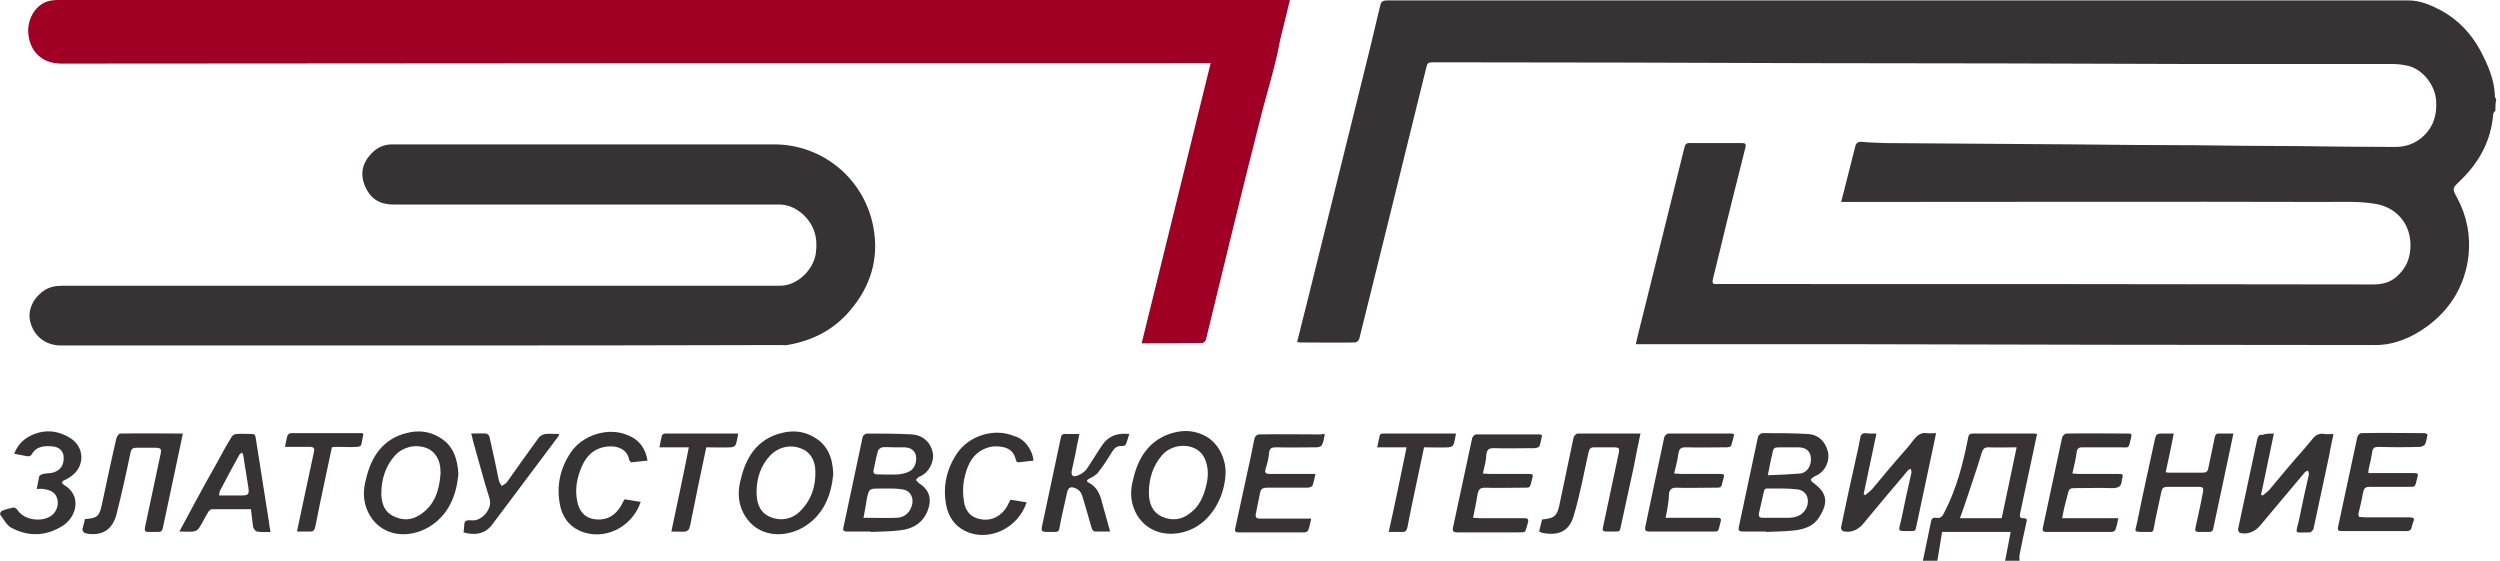 <svg width="214" height="48" viewBox="0 0 214 48" fill="none" xmlns="http://www.w3.org/2000/svg">
<path d="M213.604 9.489C213.531 9.562 213.421 9.673 213.421 9.746C213.239 12.063 212.218 13.903 210.577 15.484C209.921 16.11 209.884 16.11 210.322 16.919C211.161 18.463 211.489 20.155 211.306 21.884C211.015 24.349 209.848 26.372 207.843 27.88C206.493 28.873 204.998 29.535 203.358 29.535C188.044 29.535 172.729 29.498 157.415 29.461C151.8 29.461 146.221 29.461 140.606 29.461C140.424 29.461 140.278 29.461 140.023 29.461C140.205 28.726 140.351 28.027 140.533 27.365C141.736 22.473 142.976 17.581 144.179 12.652C144.252 12.321 144.398 12.211 144.69 12.247C146.148 12.247 147.607 12.247 149.065 12.247C149.393 12.247 149.503 12.284 149.393 12.689C148.664 15.595 147.935 18.463 147.242 21.369C147.023 22.215 146.841 23.061 146.622 23.907C146.549 24.238 146.622 24.349 146.951 24.312C147.096 24.312 147.279 24.312 147.425 24.312C165.947 24.312 184.47 24.312 203.03 24.349C203.832 24.349 204.524 24.238 205.144 23.686C205.728 23.172 206.129 22.546 206.275 21.737C206.639 19.604 205.436 17.765 203.248 17.434C201.826 17.213 200.441 17.287 199.055 17.287C185.455 17.25 171.854 17.287 158.254 17.287C158.072 17.287 157.853 17.287 157.598 17.287C157.78 16.624 157.926 16.036 158.072 15.447C158.327 14.491 158.546 13.535 158.801 12.579C158.874 12.247 159.02 12.137 159.348 12.137C160.004 12.211 160.697 12.211 161.353 12.247C166.713 12.284 172.037 12.321 177.397 12.358C180.86 12.395 184.288 12.431 187.752 12.431C190.742 12.468 193.732 12.505 196.722 12.505C199.493 12.542 202.264 12.579 205.035 12.579C205.947 12.579 206.785 12.284 207.478 11.622C208.317 10.813 208.608 9.82 208.535 8.643C208.462 7.319 207.405 5.921 206.092 5.627C205.728 5.553 205.327 5.48 204.926 5.48C199.237 5.48 193.586 5.48 187.898 5.48C176.923 5.443 165.947 5.406 154.972 5.406C144.252 5.369 133.532 5.333 122.849 5.333C122.193 5.333 122.193 5.333 122.047 5.958C120.953 10.408 119.859 14.822 118.765 19.273C117.963 22.509 117.161 25.746 116.359 28.983C116.322 29.13 116.14 29.314 115.994 29.314C114.426 29.351 112.858 29.314 111.254 29.314C111.217 29.314 111.145 29.277 111.035 29.277C111.327 28.137 111.582 27.034 111.874 25.93C113.442 19.64 114.973 13.388 116.541 7.098C117.088 4.891 117.635 2.684 118.145 0.477C118.218 0.11 118.401 0.036 118.765 0.036C137.798 0.036 156.832 0.036 175.829 0.036C185.929 0.036 196.065 0.036 206.165 0.036C207.186 0.036 208.098 0.441 208.936 0.882C210.431 1.691 211.525 2.868 212.327 4.339C212.984 5.59 213.531 6.841 213.567 8.275C213.567 8.349 213.64 8.422 213.677 8.496C213.604 8.864 213.604 9.158 213.604 9.489Z" fill="#373334"/>
<path d="M164.6 48C164.819 46.897 165.074 45.793 165.293 44.653C165.329 44.395 165.475 44.285 165.73 44.322C166.095 44.395 166.277 44.212 166.423 43.88C167.48 41.858 168.027 39.724 168.465 37.517C168.501 37.26 168.574 37.113 168.866 37.113C170.616 37.113 172.403 37.113 174.153 37.113C174.226 37.113 174.262 37.15 174.372 37.15C174.189 37.995 174.007 38.878 173.825 39.724C173.533 41.159 173.205 42.556 172.913 43.991C172.877 44.248 172.913 44.359 173.205 44.359C173.497 44.359 173.533 44.469 173.46 44.726C173.241 45.646 173.059 46.566 172.877 47.485C172.84 47.669 172.877 47.816 172.877 48C172.476 48 172.075 48 171.637 48C171.783 47.191 171.965 46.382 172.111 45.536C170.142 45.536 168.21 45.536 166.241 45.536C166.095 46.382 165.985 47.191 165.84 48C165.438 48 165.001 48 164.6 48ZM172.622 38.29C171.783 38.29 170.981 38.327 170.215 38.29C169.85 38.29 169.741 38.437 169.632 38.768C169.158 40.349 168.611 41.894 168.1 43.439C167.991 43.733 167.881 44.028 167.772 44.359C169.012 44.359 170.142 44.359 171.345 44.359C171.783 42.336 172.184 40.349 172.622 38.29Z" fill="#373334"/>
<path d="M97.726 29.388C99.695 21.407 101.664 13.425 103.633 5.407C103.304 5.407 103.086 5.407 102.867 5.407C70.343 5.407 37.782 5.407 5.257 5.444C3.325 5.444 2.413 4.083 2.413 2.575C2.45 1.398 3.143 0.331 4.236 0.074C4.455 0.037 4.674 0 4.856 0C35.193 0 65.529 0 95.866 0C100.533 0 105.164 0 109.831 0C110.014 0 110.196 0 110.415 0C110.159 1.103 109.868 2.207 109.612 3.274C109.467 3.936 109.357 4.634 109.175 5.297C108.847 6.657 108.446 8.018 108.081 9.379C107.242 12.69 106.404 16 105.602 19.31C104.799 22.547 104.034 25.821 103.232 29.057C103.195 29.168 103.049 29.352 102.94 29.352C101.226 29.388 99.476 29.388 97.726 29.388Z" fill="#9F0023"/>
<path d="M36.106 29.572C25.823 29.572 15.541 29.572 5.222 29.572C3.982 29.572 2.998 28.873 2.633 27.696C2.305 26.703 2.743 25.6 3.727 24.901C4.238 24.533 4.821 24.459 5.405 24.459C10.509 24.459 15.65 24.459 20.755 24.459C36.106 24.459 51.42 24.459 66.77 24.459C68.229 24.459 69.615 23.135 69.833 21.701C70.016 20.377 69.724 19.273 68.74 18.354C68.156 17.839 67.5 17.508 66.698 17.508C55.686 17.508 44.674 17.508 33.663 17.508C32.569 17.508 31.767 17.066 31.293 16.037C30.782 14.97 31.001 13.977 31.767 13.168C32.241 12.653 32.824 12.358 33.59 12.358C44.492 12.358 55.358 12.358 66.26 12.358C70.453 12.358 73.99 15.338 74.756 19.42C75.266 22.105 74.537 24.496 72.787 26.556C71.365 28.248 69.542 29.168 67.39 29.535C67.208 29.572 67.026 29.535 66.88 29.535C56.598 29.572 46.352 29.572 36.106 29.572Z" fill="#373334"/>
<path d="M151.181 45.498C150.525 45.498 149.832 45.498 149.175 45.498C148.884 45.498 148.774 45.425 148.847 45.094C149.394 42.519 149.941 39.944 150.488 37.37C150.525 37.259 150.743 37.075 150.853 37.075C152.129 37.075 153.442 37.075 154.718 37.149C155.629 37.186 156.249 37.774 156.468 38.657C156.65 39.393 156.286 40.275 155.593 40.643C155.483 40.717 155.338 40.754 155.192 40.864C154.973 41.011 154.937 41.121 155.192 41.305C155.52 41.563 155.848 41.82 156.03 42.151C156.468 42.887 156.14 43.586 155.739 44.248C155.301 44.983 154.535 45.278 153.733 45.388C152.858 45.498 151.983 45.498 151.144 45.535C151.181 45.535 151.181 45.535 151.181 45.498ZM152.092 44.321C152.457 44.321 152.822 44.321 153.186 44.321C153.843 44.285 154.353 44.064 154.645 43.439C154.937 42.74 154.645 42.004 153.879 41.894C153.004 41.783 152.092 41.82 151.181 41.82C151.108 41.82 150.999 41.967 150.999 42.041C150.853 42.666 150.707 43.328 150.561 43.954C150.525 44.174 150.598 44.321 150.853 44.321C151.29 44.321 151.691 44.321 152.092 44.321ZM151.327 40.68C152.348 40.643 153.223 40.606 154.098 40.533C154.718 40.459 155.082 39.834 155.009 39.135C154.937 38.584 154.572 38.289 153.879 38.289C153.405 38.289 152.931 38.289 152.494 38.289C151.837 38.289 151.801 38.289 151.691 38.951C151.546 39.466 151.473 40.018 151.327 40.68Z" fill="#373334"/>
<path d="M74.536 45.499C73.843 45.499 73.15 45.499 72.494 45.499C72.202 45.499 72.129 45.389 72.202 45.131C72.749 42.556 73.296 39.982 73.843 37.407C73.879 37.26 74.098 37.113 74.208 37.113C75.484 37.113 76.796 37.113 78.073 37.186C79.057 37.26 79.713 37.922 79.859 38.841C79.969 39.43 79.568 40.46 78.729 40.791C78.583 40.828 78.51 40.975 78.401 41.085C78.51 41.195 78.583 41.306 78.692 41.379C79.604 41.968 79.786 42.777 79.385 43.77C78.948 44.8 78.109 45.278 77.088 45.389C76.249 45.499 75.374 45.499 74.536 45.536C74.536 45.536 74.536 45.536 74.536 45.499ZM73.916 44.322C74.937 44.322 75.848 44.359 76.724 44.322C77.307 44.322 77.781 43.991 78 43.439C78.291 42.74 78 42.005 77.27 41.894C76.614 41.784 75.958 41.821 75.265 41.821C74.426 41.821 74.39 41.821 74.208 42.667C74.135 43.182 74.025 43.733 73.916 44.322ZM76.468 38.29C76.14 38.29 75.812 38.253 75.52 38.29C75.374 38.327 75.192 38.474 75.156 38.584C75.01 39.099 74.9 39.651 74.791 40.202C74.718 40.46 74.791 40.607 75.119 40.607C75.703 40.607 76.322 40.644 76.906 40.607C77.234 40.57 77.562 40.497 77.854 40.349C78.291 40.129 78.51 39.504 78.401 38.989C78.291 38.547 77.927 38.29 77.38 38.29C77.052 38.29 76.76 38.29 76.468 38.29Z" fill="#373334"/>
<path d="M194.644 37.113C194.279 38.878 193.914 40.607 193.55 42.336C193.586 42.372 193.623 42.409 193.696 42.409C193.914 42.225 194.133 42.078 194.315 41.858C195.263 40.717 196.211 39.577 197.196 38.474C197.415 38.216 197.597 37.995 197.816 37.738C198.107 37.333 198.436 37.039 198.983 37.15C199.201 37.186 199.457 37.15 199.748 37.15C199.602 37.848 199.457 38.474 199.347 39.136C198.91 41.195 198.472 43.218 198.035 45.278C197.998 45.389 197.816 45.572 197.706 45.572C196.321 45.572 196.503 45.793 196.795 44.506C197.05 43.218 197.342 41.931 197.633 40.644C197.67 40.533 197.597 40.386 197.561 40.276C197.451 40.349 197.342 40.349 197.269 40.46C195.993 41.968 194.716 43.513 193.44 45.021C193.003 45.536 192.31 45.793 191.727 45.609C191.654 45.572 191.544 45.389 191.581 45.278C191.836 44.028 192.128 42.777 192.383 41.526C192.675 40.202 192.93 38.915 193.222 37.591C193.294 37.297 193.404 37.186 193.696 37.223C193.914 37.113 194.242 37.113 194.644 37.113Z" fill="#373334"/>
<path d="M160.623 37.113C160.258 38.878 159.893 40.607 159.529 42.299C159.565 42.336 159.602 42.372 159.675 42.372C159.893 42.188 160.112 42.041 160.295 41.821C161.243 40.68 162.191 39.54 163.175 38.437C163.394 38.179 163.613 37.922 163.795 37.664C164.087 37.297 164.415 37.002 164.925 37.076C165.181 37.113 165.399 37.076 165.727 37.076C165.545 37.922 165.399 38.731 165.217 39.503C164.816 41.379 164.415 43.292 164.014 45.168C163.977 45.425 163.868 45.462 163.649 45.462C162.336 45.425 162.482 45.646 162.774 44.358C163.029 43.071 163.321 41.784 163.613 40.496C163.649 40.386 163.576 40.239 163.576 40.129C163.467 40.165 163.357 40.202 163.284 40.313C162.008 41.821 160.696 43.365 159.456 44.873C159.018 45.388 158.362 45.646 157.742 45.462C157.669 45.425 157.56 45.241 157.596 45.131C157.997 43.218 158.399 41.306 158.836 39.393C158.982 38.768 159.128 38.106 159.237 37.48C159.274 37.186 159.419 37.076 159.711 37.076C159.893 37.113 160.222 37.113 160.623 37.113Z" fill="#373334"/>
<path d="M104.908 40.533C104.835 42.52 103.705 44.69 101.699 45.425C100.059 46.014 98.308 45.646 97.361 44.138C96.85 43.292 96.704 42.336 96.923 41.343C97.142 40.35 97.433 39.43 98.053 38.621C98.673 37.812 99.475 37.297 100.46 37.039C101.408 36.782 102.356 36.855 103.267 37.37C104.325 37.996 104.945 39.283 104.908 40.533ZM98.345 42.152C98.345 43.035 98.6 43.807 99.439 44.212C100.314 44.616 101.153 44.506 101.882 43.917C102.684 43.329 103.049 42.446 103.267 41.49C103.45 40.754 103.45 39.982 103.121 39.246C102.538 37.922 100.533 37.812 99.512 38.915C98.71 39.835 98.345 40.938 98.345 42.152Z" fill="#373334"/>
<path d="M39.24 40.606C39.057 42.445 38.401 44.1 36.687 45.13C34.974 46.123 32.786 45.94 31.692 44.174C31.145 43.291 31.036 42.298 31.255 41.305C31.473 40.349 31.765 39.429 32.385 38.62C33.005 37.811 33.843 37.296 34.791 37.075C35.739 36.818 36.687 36.891 37.562 37.406C38.766 38.068 39.167 39.209 39.24 40.606ZM37.708 40.569C37.708 40.496 37.708 40.459 37.708 40.386C37.708 39.392 37.271 38.657 36.542 38.363C35.484 37.958 34.427 38.326 33.843 38.951C33.005 39.871 32.64 41.011 32.64 42.298C32.677 43.107 32.895 43.806 33.661 44.174C34.463 44.579 35.229 44.542 35.958 44.064C37.234 43.218 37.599 41.967 37.708 40.569Z" fill="#373334"/>
<path d="M71.327 40.606C71.144 42.445 70.488 44.1 68.774 45.13C67.061 46.123 64.873 45.94 63.779 44.174C63.232 43.291 63.123 42.298 63.342 41.305C63.56 40.349 63.852 39.429 64.472 38.62C65.092 37.811 65.93 37.296 66.878 37.075C67.826 36.818 68.774 36.891 69.65 37.406C70.853 38.068 71.29 39.209 71.327 40.606ZM64.763 42.114C64.763 43.034 65.019 43.659 65.529 44.027C66.441 44.652 67.644 44.579 68.446 43.806C69.431 42.85 69.832 41.673 69.795 40.349C69.795 39.392 69.321 38.657 68.592 38.399C67.498 37.958 66.477 38.399 65.93 38.988C65.128 39.834 64.763 40.937 64.763 42.114Z" fill="#373334"/>
<path d="M7.265 44.432C8.322 44.358 8.505 44.211 8.723 43.181C9.124 41.306 9.526 39.393 9.963 37.517C10 37.37 10.182 37.112 10.291 37.112C12.041 37.076 13.828 37.112 15.651 37.112C15.469 37.959 15.323 38.731 15.141 39.54C14.74 41.416 14.339 43.329 13.938 45.204C13.865 45.462 13.792 45.535 13.536 45.535C13.245 45.535 12.989 45.535 12.698 45.535C12.406 45.535 12.37 45.425 12.406 45.168C12.844 43.108 13.281 41.048 13.719 38.988C13.865 38.4 13.792 38.326 13.208 38.326C12.698 38.326 12.224 38.326 11.713 38.326C11.385 38.326 11.239 38.4 11.166 38.768C10.802 40.533 10.401 42.336 9.963 44.064C9.635 45.241 8.906 45.756 7.848 45.719C7.63 45.719 7.411 45.683 7.228 45.609C7.156 45.572 7.046 45.388 7.046 45.315C7.119 44.984 7.228 44.726 7.265 44.432Z" fill="#373334"/>
<path d="M140.424 37.113C140.205 38.106 140.023 39.062 139.841 40.018C139.476 41.747 139.075 43.476 138.711 45.205C138.674 45.462 138.565 45.499 138.346 45.499C138.054 45.499 137.799 45.499 137.507 45.499C137.216 45.499 137.143 45.389 137.216 45.131C137.653 43.071 138.091 41.011 138.528 38.952C138.674 38.327 138.638 38.29 137.981 38.29C137.471 38.29 136.997 38.29 136.486 38.29C136.158 38.29 136.049 38.4 135.976 38.731C135.575 40.533 135.247 42.336 134.736 44.064C134.372 45.462 133.423 45.903 132.001 45.609C131.929 45.572 131.856 45.536 131.746 45.499C131.819 45.168 131.929 44.8 132.001 44.469C133.095 44.359 133.314 44.175 133.533 42.998C133.934 41.159 134.299 39.283 134.7 37.444C134.736 37.297 134.918 37.113 135.064 37.113C136.814 37.113 138.565 37.113 140.424 37.113Z" fill="#373334"/>
<path d="M186.074 37.112C185.855 38.252 185.637 39.282 185.381 40.422C185.527 40.459 185.673 40.459 185.782 40.459C186.694 40.459 187.605 40.459 188.553 40.459C188.845 40.459 188.991 40.349 189.028 40.092C189.21 39.209 189.392 38.363 189.574 37.48C189.611 37.222 189.72 37.075 190.012 37.112C190.377 37.112 190.741 37.112 191.179 37.112C190.996 37.958 190.851 38.73 190.668 39.54C190.267 41.416 189.866 43.328 189.465 45.204C189.429 45.462 189.319 45.535 189.064 45.535C188.772 45.535 188.517 45.535 188.225 45.535C187.934 45.535 187.861 45.425 187.934 45.167C188.152 44.174 188.371 43.218 188.553 42.225C188.663 41.747 188.59 41.673 188.152 41.673C187.277 41.673 186.439 41.673 185.564 41.673C185.235 41.673 185.09 41.747 185.017 42.078C184.798 43.144 184.543 44.174 184.36 45.241C184.324 45.498 184.214 45.572 183.996 45.535C183.85 45.535 183.74 45.535 183.595 45.535C182.574 45.535 182.756 45.535 182.938 44.726C183.412 42.335 183.959 39.944 184.47 37.553C184.543 37.222 184.652 37.112 184.98 37.112C185.308 37.112 185.673 37.112 186.074 37.112Z" fill="#373334"/>
<path d="M176.519 44.358C178.196 44.358 179.728 44.358 181.332 44.358C181.259 44.726 181.186 45.057 181.077 45.352C181.04 45.462 180.858 45.535 180.749 45.535C178.889 45.535 177.03 45.535 175.17 45.535C174.878 45.535 174.805 45.425 174.878 45.131C175.425 42.556 175.972 40.018 176.519 37.444C176.555 37.296 176.774 37.112 176.884 37.112C178.634 37.076 180.42 37.112 182.171 37.112C182.426 37.112 182.499 37.149 182.426 37.444C182.171 38.474 182.317 38.289 181.405 38.289C180.348 38.289 179.29 38.289 178.269 38.289C177.941 38.289 177.795 38.4 177.759 38.731C177.686 39.319 177.54 39.908 177.394 40.533C177.613 40.533 177.795 40.57 177.978 40.57C179.071 40.57 180.129 40.57 181.223 40.57C181.77 40.57 181.77 40.57 181.624 41.122V41.158C181.587 41.637 181.332 41.784 180.822 41.784C179.728 41.747 178.634 41.784 177.54 41.784C177.248 41.784 177.102 41.857 177.03 42.188C176.847 42.85 176.665 43.549 176.519 44.358Z" fill="#373334"/>
<path d="M126.934 40.533C127.19 40.533 127.336 40.57 127.518 40.57C128.648 40.57 129.778 40.57 130.872 40.57C131.164 40.57 131.273 40.607 131.164 40.938C130.909 41.821 131.128 41.747 130.143 41.747C129.122 41.747 128.138 41.784 127.117 41.747C126.716 41.747 126.57 41.894 126.497 42.225C126.387 42.924 126.242 43.586 126.096 44.322C126.351 44.322 126.497 44.358 126.679 44.358C127.919 44.358 129.159 44.358 130.398 44.358C130.763 44.358 130.909 44.395 130.763 44.837C130.508 45.609 130.727 45.572 129.851 45.572C128.138 45.572 126.424 45.572 124.747 45.572C124.419 45.572 124.309 45.499 124.382 45.131C124.929 42.593 125.476 40.055 126.023 37.48C126.059 37.37 126.242 37.186 126.351 37.186C128.174 37.186 129.997 37.186 131.82 37.186C131.857 37.186 131.893 37.223 132.003 37.26C131.93 37.554 131.893 37.885 131.784 38.179C131.747 38.29 131.492 38.363 131.346 38.363C130.18 38.363 129.049 38.4 127.882 38.363C127.481 38.363 127.299 38.437 127.226 38.915C127.226 39.356 127.08 39.908 126.934 40.533Z" fill="#373334"/>
<path d="M113.405 37.186C113.332 37.517 113.296 37.848 113.15 38.106C113.113 38.216 112.858 38.289 112.712 38.289C111.546 38.289 110.415 38.326 109.248 38.289C108.847 38.289 108.665 38.363 108.629 38.804C108.592 39.246 108.483 39.687 108.337 40.129C108.227 40.496 108.373 40.57 108.701 40.57C109.832 40.57 110.962 40.57 112.056 40.57C112.202 40.57 112.384 40.57 112.603 40.57C112.53 40.938 112.457 41.269 112.348 41.563C112.311 41.673 112.056 41.747 111.91 41.747C110.743 41.747 109.613 41.747 108.446 41.747C108.118 41.747 107.936 41.821 107.863 42.188C107.753 42.777 107.608 43.365 107.498 43.991C107.425 44.322 107.608 44.395 107.899 44.395C109.175 44.395 110.452 44.395 111.691 44.395C111.837 44.395 112.02 44.395 112.238 44.395C112.165 44.763 112.092 45.094 111.983 45.388C111.947 45.499 111.764 45.572 111.655 45.572C109.759 45.572 107.899 45.572 106.003 45.572C105.712 45.572 105.675 45.425 105.748 45.168C106.186 43.108 106.66 41.011 107.097 38.952C107.207 38.473 107.279 37.958 107.389 37.517C107.425 37.37 107.608 37.186 107.753 37.186C109.54 37.149 111.327 37.186 113.113 37.186C113.223 37.112 113.296 37.149 113.405 37.186Z" fill="#373334"/>
<path d="M142.575 44.322C143.559 44.322 144.434 44.322 145.309 44.322C145.856 44.322 146.403 44.322 146.987 44.322C147.242 44.322 147.388 44.359 147.278 44.69C147.023 45.609 147.242 45.499 146.257 45.499C144.58 45.499 142.939 45.499 141.262 45.499C140.861 45.499 140.752 45.425 140.861 44.984C141.408 42.446 141.918 39.908 142.465 37.407C142.502 37.297 142.684 37.113 142.793 37.113C144.617 37.113 146.44 37.113 148.263 37.113C148.299 37.113 148.336 37.15 148.445 37.186C148.372 37.517 148.299 37.812 148.19 38.143C148.153 38.253 147.935 38.29 147.789 38.29C146.622 38.29 145.492 38.327 144.325 38.29C143.924 38.29 143.742 38.363 143.669 38.841C143.596 39.393 143.45 39.945 143.304 40.533C143.559 40.533 143.705 40.57 143.887 40.57C145.018 40.57 146.148 40.57 147.242 40.57C147.534 40.57 147.643 40.607 147.534 40.938C147.278 41.821 147.497 41.747 146.513 41.747C145.492 41.747 144.507 41.784 143.486 41.747C143.085 41.747 142.939 41.894 142.866 42.225C142.866 42.887 142.721 43.586 142.575 44.322Z" fill="#373334"/>
<path d="M207.804 37.186C207.731 37.481 207.695 37.812 207.586 38.032C207.513 38.143 207.294 38.253 207.148 38.253C205.981 38.29 204.778 38.29 203.611 38.253C203.283 38.253 203.101 38.327 203.064 38.694C202.991 39.173 202.882 39.651 202.773 40.092C202.736 40.203 202.736 40.313 202.736 40.497C203.101 40.497 203.429 40.497 203.721 40.497C204.705 40.497 205.69 40.497 206.638 40.497C206.929 40.497 207.039 40.533 206.929 40.864C206.674 41.747 206.893 41.674 205.908 41.674C204.887 41.674 203.866 41.674 202.845 41.674C202.554 41.674 202.371 41.747 202.299 42.078C202.189 42.704 202.043 43.292 201.897 43.917C201.861 44.028 201.897 44.101 201.934 44.248C202.116 44.248 202.335 44.285 202.517 44.285C203.757 44.285 204.997 44.285 206.236 44.285C206.565 44.285 206.747 44.359 206.565 44.69C206.528 44.8 206.492 44.947 206.455 45.058C206.419 45.352 206.273 45.462 205.981 45.462C204.158 45.462 202.299 45.462 200.475 45.462C200.147 45.462 200.074 45.389 200.147 45.058C200.694 42.52 201.241 39.982 201.788 37.407C201.825 37.26 202.007 37.076 202.116 37.076C203.939 37.039 205.762 37.076 207.586 37.076C207.659 37.113 207.695 37.15 207.804 37.186Z" fill="#373334"/>
<path d="M21.482 43.586C20.352 43.586 19.258 43.586 18.164 43.586C18.055 43.586 17.909 43.697 17.836 43.807C17.544 44.285 17.325 44.763 17.034 45.205C16.961 45.352 16.742 45.462 16.56 45.499C16.195 45.536 15.83 45.499 15.356 45.499C15.867 44.579 16.304 43.697 16.778 42.851C17.325 41.821 17.909 40.791 18.492 39.761C18.93 38.952 19.367 38.143 19.841 37.37C19.914 37.26 20.096 37.15 20.242 37.15C20.68 37.113 21.081 37.15 21.518 37.15C21.737 37.15 21.847 37.186 21.883 37.444C22.248 39.835 22.649 42.225 23.013 44.616C23.05 44.91 23.086 45.205 23.159 45.536C22.758 45.536 22.357 45.572 21.992 45.499C21.847 45.462 21.701 45.241 21.664 45.094C21.591 44.616 21.555 44.138 21.482 43.586ZM18.747 42.409C19.44 42.409 20.096 42.409 20.716 42.409C21.263 42.409 21.336 42.299 21.263 41.747C21.117 40.828 20.971 39.908 20.826 38.989C20.826 38.915 20.753 38.842 20.716 38.731C20.643 38.805 20.534 38.842 20.497 38.915C19.951 39.908 19.404 40.901 18.893 41.894C18.784 42.041 18.784 42.189 18.747 42.409Z" fill="#373334"/>
<path d="M95.027 45.498C94.553 45.498 94.115 45.498 93.714 45.498C93.605 45.498 93.495 45.351 93.459 45.241C93.204 44.395 92.985 43.549 92.73 42.74C92.62 42.335 92.511 41.967 92.037 41.783C91.636 41.636 91.453 41.71 91.344 42.151C91.125 43.181 90.87 44.174 90.688 45.204C90.651 45.498 90.505 45.535 90.287 45.535C90.141 45.535 90.031 45.535 89.886 45.535C89.083 45.535 89.083 45.535 89.266 44.726C89.776 42.335 90.287 39.908 90.797 37.517C90.834 37.259 90.943 37.112 91.235 37.149C91.599 37.149 91.964 37.149 92.401 37.149C92.256 37.774 92.146 38.363 92.037 38.951C91.927 39.393 91.855 39.834 91.745 40.275C91.672 40.68 91.818 40.864 92.219 40.717C92.511 40.606 92.802 40.422 92.985 40.202C93.459 39.503 93.896 38.767 94.37 38.069C94.917 37.296 95.683 37.039 96.668 37.149C96.558 37.48 96.485 37.774 96.376 38.032C96.339 38.105 96.157 38.216 96.048 38.179C95.574 38.142 95.355 38.4 95.136 38.767C94.808 39.319 94.443 39.871 94.042 40.386C93.86 40.643 93.532 40.827 93.24 40.974C93.021 41.085 92.985 41.195 93.167 41.305C93.933 41.673 94.188 42.372 94.37 43.144C94.589 43.917 94.808 44.689 95.027 45.498Z" fill="#373334"/>
<path d="M55.431 39.43C54.921 39.467 54.483 39.54 54.009 39.577C53.973 39.503 53.9 39.467 53.863 39.393C53.681 38.253 52.478 38.069 51.603 38.289C50.691 38.51 50.144 39.136 49.78 39.981C49.379 40.938 49.196 41.894 49.415 42.924C49.561 43.696 49.998 44.285 50.801 44.432C51.676 44.579 52.441 44.322 52.988 43.549C53.171 43.329 53.28 43.034 53.462 42.74C53.9 42.814 54.374 42.887 54.848 42.961C54.082 45.205 51.639 46.345 49.597 45.425C48.649 44.984 48.102 44.175 47.92 43.145C47.628 41.563 47.956 40.092 48.832 38.768C49.853 37.223 52.077 36.524 53.754 37.26C54.702 37.627 55.249 38.363 55.431 39.43Z" fill="#373334"/>
<path d="M88.464 39.43C88.026 39.467 87.589 39.54 87.151 39.577C87.078 39.577 86.969 39.467 86.969 39.393C86.823 38.804 86.531 38.437 85.948 38.289C85.291 38.142 84.708 38.179 84.088 38.51C83.067 39.062 82.739 40.055 82.52 41.085C82.411 41.673 82.411 42.335 82.52 42.961C82.63 43.733 83.104 44.285 83.87 44.432C84.708 44.616 85.474 44.322 86.021 43.623C86.203 43.402 86.312 43.108 86.495 42.777C86.932 42.85 87.406 42.924 87.88 42.998C87.151 45.241 84.599 46.418 82.63 45.462C81.718 45.02 81.171 44.211 80.989 43.218C80.697 41.637 81.025 40.165 81.9 38.841C82.921 37.296 85.109 36.597 86.823 37.333C87.698 37.554 88.391 38.51 88.464 39.43Z" fill="#373334"/>
<path d="M1.21 38.841C1.612 37.811 2.377 37.296 3.289 37.038C4.237 36.781 5.148 36.965 5.987 37.48C7.263 38.252 7.3 39.944 6.06 40.79C5.878 40.9 5.732 41.011 5.55 41.084C5.221 41.231 5.258 41.379 5.513 41.526C6.972 42.408 6.607 44.174 5.404 44.983C3.982 45.903 2.45 45.976 0.955 45.167C0.554 44.946 0.299 44.431 0.007 44.027C-0.029 43.99 0.08 43.769 0.153 43.733C0.481 43.585 0.846 43.512 1.174 43.438C1.247 43.438 1.429 43.549 1.502 43.659C2.049 44.542 3.69 44.762 4.492 44.063C4.893 43.696 5.039 43.144 4.893 42.666C4.711 42.077 4.237 41.93 3.69 41.857C3.544 41.82 3.362 41.857 3.143 41.857C3.216 41.452 3.289 41.121 3.362 40.753C3.398 40.68 3.581 40.606 3.69 40.569C3.982 40.496 4.346 40.532 4.638 40.422C5.258 40.202 5.513 39.687 5.44 39.025C5.404 38.62 5.039 38.252 4.529 38.215C3.836 38.142 3.107 38.178 2.705 38.914C2.669 38.988 2.523 39.061 2.414 39.061C2.086 39.025 1.685 38.914 1.21 38.841Z" fill="#373334"/>
<path d="M39.677 45.572C39.677 45.462 39.713 45.352 39.713 45.278C39.75 44.542 39.75 44.506 40.479 44.542C41.245 44.579 42.193 43.549 41.901 42.666C41.391 41.048 40.953 39.356 40.479 37.701C40.443 37.517 40.406 37.333 40.333 37.112C40.807 37.112 41.208 37.076 41.609 37.112C41.719 37.112 41.901 37.296 41.901 37.407C42.193 38.657 42.448 39.871 42.703 41.122C42.74 41.306 42.849 41.453 42.958 41.6C43.104 41.489 43.286 41.416 43.396 41.269C44.307 39.981 45.219 38.694 46.131 37.444C46.24 37.296 46.495 37.186 46.678 37.149C47.042 37.112 47.443 37.149 47.844 37.149C47.844 37.223 47.844 37.296 47.808 37.333C45.912 39.834 44.052 42.372 42.156 44.873C41.573 45.683 40.698 45.867 39.677 45.572Z" fill="#373334"/>
<path d="M57.469 45.499C57.98 43.071 58.49 40.717 58.964 38.29C58.089 38.29 57.323 38.29 56.448 38.29C56.521 37.885 56.594 37.554 56.667 37.26C56.703 37.186 56.849 37.113 56.922 37.113C59.001 37.113 61.042 37.113 63.194 37.113C63.121 37.48 63.084 37.775 62.975 38.069C62.938 38.179 62.72 38.29 62.574 38.29C61.881 38.327 61.188 38.29 60.459 38.29C60.058 40.202 59.657 42.041 59.292 43.917C59.183 44.359 59.147 44.8 59.001 45.241C58.964 45.352 58.782 45.499 58.672 45.499C58.344 45.536 57.943 45.499 57.469 45.499Z" fill="#373334"/>
<path d="M120.404 38.29C119.492 38.29 118.727 38.29 117.888 38.29C117.961 37.922 118.034 37.591 118.107 37.26C118.107 37.186 118.253 37.113 118.325 37.113C120.404 37.113 122.482 37.113 124.633 37.113C124.561 37.48 124.524 37.775 124.415 38.069C124.378 38.179 124.159 38.29 124.014 38.29C123.321 38.327 122.628 38.29 121.899 38.29C121.425 40.607 120.914 42.851 120.477 45.131C120.404 45.425 120.331 45.536 120.039 45.536C119.675 45.536 119.31 45.536 118.872 45.536C119.419 43.108 119.893 40.754 120.404 38.29Z" fill="#373334"/>
<path d="M31.108 37.186C31.035 37.443 30.999 37.774 30.926 38.069C30.89 38.179 30.707 38.252 30.561 38.252C30.014 38.289 29.467 38.252 28.884 38.252C28.738 38.252 28.556 38.252 28.41 38.289C27.936 40.57 27.425 42.85 26.988 45.094C26.915 45.388 26.842 45.498 26.55 45.498C26.186 45.498 25.821 45.498 25.42 45.498C25.602 44.616 25.785 43.77 25.967 42.924C26.259 41.489 26.587 40.092 26.879 38.657C26.951 38.4 26.842 38.252 26.55 38.252C25.858 38.252 25.201 38.252 24.399 38.252C24.472 37.885 24.509 37.59 24.618 37.259C24.654 37.186 24.8 37.075 24.91 37.075C26.951 37.075 29.03 37.075 31.072 37.075C31.035 37.112 31.035 37.149 31.108 37.186Z" fill="#373334"/>
</svg>
